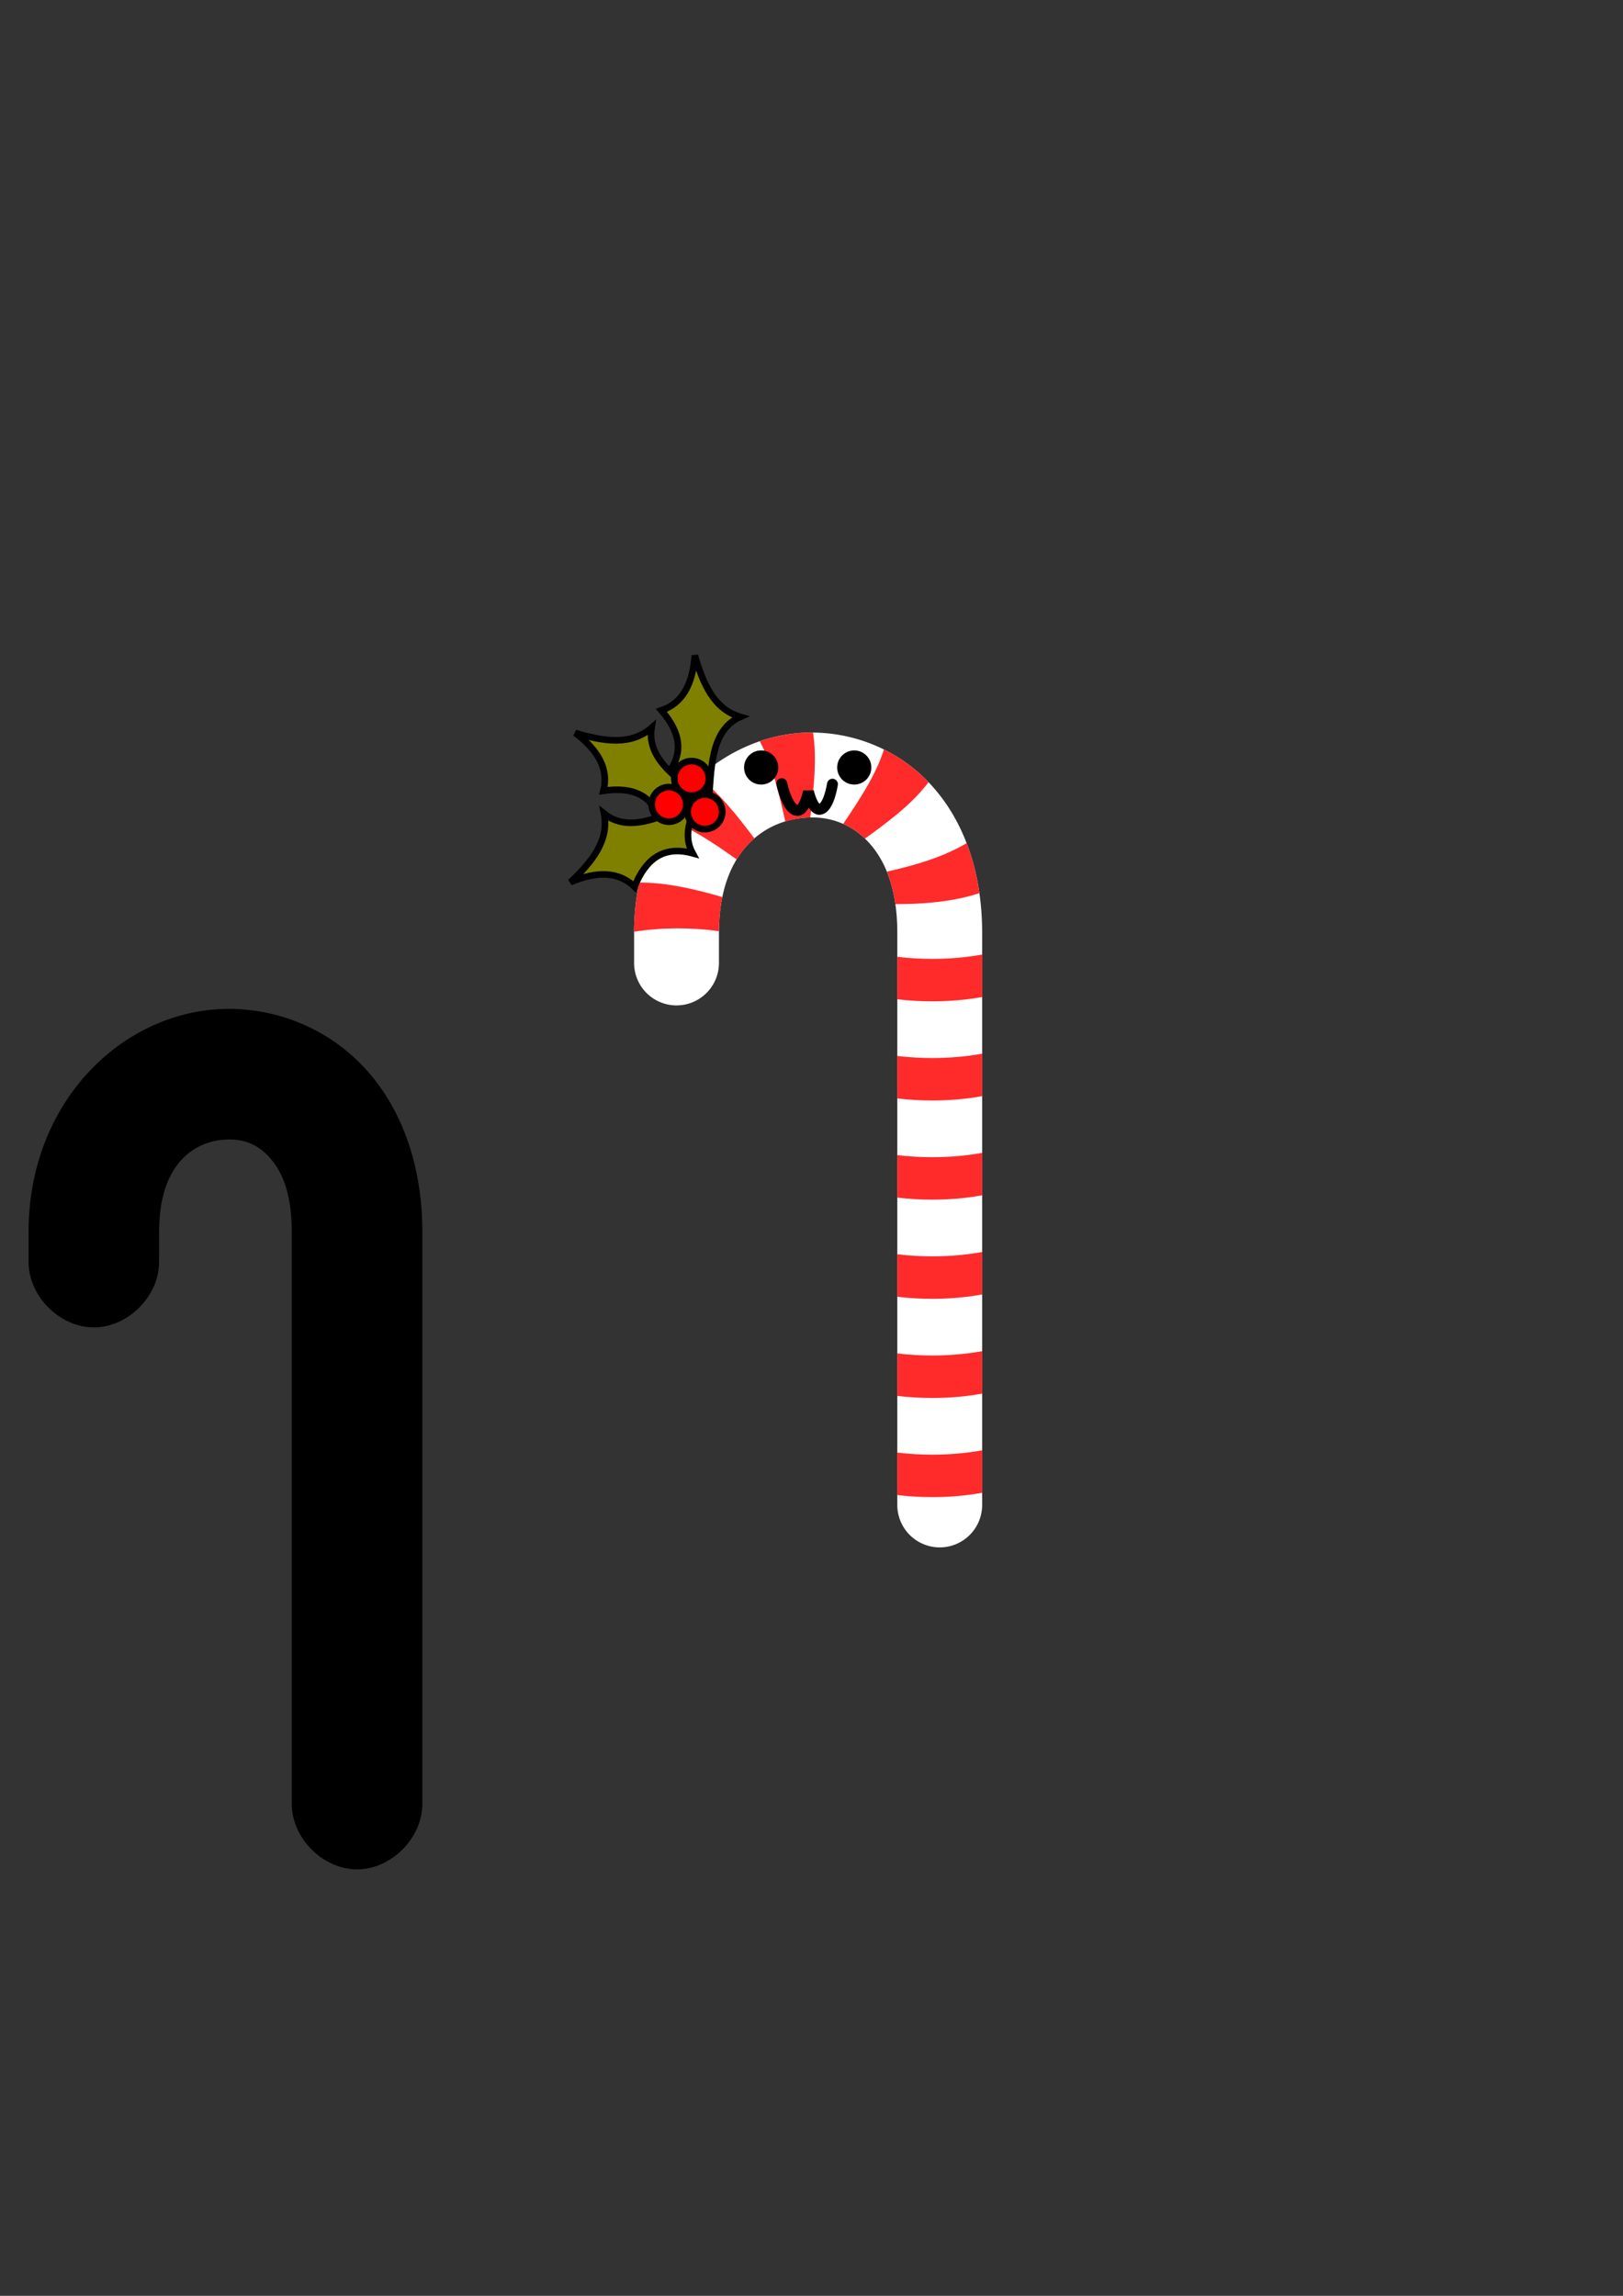 <?xml version="1.0" encoding="UTF-8" standalone="no"?>
<!-- Created with Inkscape (http://www.inkscape.org/) -->

<svg
   xmlns:dc="http://purl.org/dc/elements/1.1/"
   xmlns:cc="http://creativecommons.org/ns#"
   xmlns:rdf="http://www.w3.org/1999/02/22-rdf-syntax-ns#"
   xmlns:svg="http://www.w3.org/2000/svg"
   xmlns="http://www.w3.org/2000/svg"
   xmlns:xlink="http://www.w3.org/1999/xlink"
   xmlns:sodipodi="http://sodipodi.sourceforge.net/DTD/sodipodi-0.dtd"
   xmlns:inkscape="http://www.inkscape.org/namespaces/inkscape"
   width="210mm"
   height="297mm"
   viewBox="0 0 744.094 1052.362"
   id="svg2"
   version="1.1"
   inkscape:version="0.91 r13725"
   sodipodi:docname="xmas-candy.svg"
   inkscape:export-filename="D:\Projets\Xmas-Hell\Creations\Graphics\Sprites\xmas-candy.png"
   inkscape:export-xdpi="90"
   inkscape:export-ydpi="90">
  <rect x="0" y="0" width="744.094" height="1052.362" fill="#333333" stroke="none"/>
  <defs
     id="defs4">
    <inkscape:path-effect
       effect="skeletal"
       id="path-effect4154"
       is_visible="true"
       pattern="m 553.669,639.506 a 19.533,52.275 0 0 0 -2.329,24.705 19.533,52.275 0 0 0 3.263,28.865 l 19.463,0 a 19.533,52.275 0 0 1 -3.263,-28.865 19.533,52.275 0 0 1 2.329,-24.705 l -19.463,0 z"
       copytype="repeated"
       prop_scale="1"
       scale_y_rel="false"
       spacing="0"
       normal_offset="0"
       tang_offset="0"
       prop_units="false"
       vertical_pattern="false"
       fuse_tolerance="0" />
  </defs>
  <sodipodi:namedview
     id="base"
     pagecolor="#ffffff"
     bordercolor="#666666"
     borderopacity="1.0"
     inkscape:pageopacity="0.0"
     inkscape:pageshadow="2"
     inkscape:zoom="1.4"
     inkscape:cx="141.12843"
     inkscape:cy="619.56199"
     inkscape:document-units="px"
     inkscape:current-layer="layer1"
     showgrid="false"
     inkscape:window-width="1920"
     inkscape:window-height="1027"
     inkscape:window-x="1912"
     inkscape:window-y="-8"
     inkscape:window-maximized="1" />
  <g
     inkscape:label="Calque 1"
     inkscape:groupmode="layer"
     id="layer1">
    <path
       sodipodi:type="inkscape:offset"
       inkscape:radius="0"
       inkscape:original="M 369.92773 335.82812 C 329.41385 337.02132 290.71289 372.72099 290.71289 427.57031 L 290.71289 441.06641 A 19.452838 19.452838 0 1 0 329.61328 441.06641 L 329.61328 427.57031 C 329.61328 389.57525 351.25063 375.29673 371.07422 374.71289 C 380.98602 374.42097 390.40603 377.85507 397.86328 385.72461 C 405.32053 393.59414 411.38672 406.49609 411.38672 427.57031 L 411.38672 689.5625 A 19.452838 19.452838 0 1 0 450.28906 689.5625 L 450.28906 427.57031 C 450.28906 398.66826 441.27086 374.97475 426.10156 358.9668 C 410.93226 342.95884 390.18466 335.23153 369.92773 335.82812 z "
       xlink:href="#path4138"
       style="color:#000000;font-style:normal;font-variant:normal;font-weight:normal;font-stretch:normal;font-size:medium;line-height:normal;font-family:sans-serif;text-indent:0;text-align:start;text-decoration:none;text-decoration-line:none;text-decoration-style:solid;text-decoration-color:#000000;letter-spacing:normal;word-spacing:normal;text-transform:none;direction:ltr;block-progression:tb;writing-mode:lr-tb;baseline-shift:baseline;text-anchor:start;white-space:normal;clip-rule:nonzero;display:inline;overflow:visible;visibility:visible;opacity:1;isolation:auto;mix-blend-mode:normal;color-interpolation:sRGB;color-interpolation-filters:linearRGB;solid-color:#000000;solid-opacity:1;fill:#000000;fill-opacity:1;fill-rule:evenodd;stroke:none;stroke-width:38.902;stroke-linecap:round;stroke-linejoin:miter;stroke-miterlimit:4;stroke-dasharray:none;stroke-dashoffset:0;stroke-opacity:1;color-rendering:auto;image-rendering:auto;shape-rendering:auto;text-rendering:auto;enable-background:accumulate"
       id="path4225"
       inkscape:href="#path4138"
       d="m 102.785,472.971 c -40.514,1.193 -79.215,36.893 -79.215,91.742 l 0,13.496 a 19.453,19.453 0 1 0 38.9,0 l 0,-13.496 c 0,-37.995 21.637,-52.274 41.461,-52.857 9.912,-0.292 19.332,3.142 26.789,11.012 7.457,7.87 13.523,20.771 13.523,41.846 l 0,261.992 a 19.453,19.453 0 1 0 38.902,0 l 0,-261.992 c 0,-28.902 -9.018,-52.596 -24.188,-68.604 -15.169,-16.008 -35.917,-23.735 -56.174,-23.139 z"
       transform="translate(-2.9980953e-6,2.9295037e-6)" />
    <path
       sodipodi:type="inkscape:offset"
       inkscape:radius="10.476388"
       inkscape:original="M 369.92773 335.82812 C 329.41385 337.02132 290.71289 372.72099 290.71289 427.57031 L 290.71289 441.06641 A 19.452838 19.452838 0 1 0 329.61328 441.06641 L 329.61328 427.57031 C 329.61328 389.57525 351.25063 375.29673 371.07422 374.71289 C 380.98602 374.42097 390.40603 377.85507 397.86328 385.72461 C 405.32053 393.59414 411.38672 406.49609 411.38672 427.57031 L 411.38672 689.5625 A 19.452838 19.452838 0 1 0 450.28906 689.5625 L 450.28906 427.57031 C 450.28906 398.66826 441.27086 374.97475 426.10156 358.9668 C 410.93226 342.95884 390.18466 335.23153 369.92773 335.82812 z "
       xlink:href="#path4138"
       style="color:#000000;font-style:normal;font-variant:normal;font-weight:normal;font-stretch:normal;font-size:medium;line-height:normal;font-family:sans-serif;text-indent:0;text-align:start;text-decoration:none;text-decoration-line:none;text-decoration-style:solid;text-decoration-color:#000000;letter-spacing:normal;word-spacing:normal;text-transform:none;direction:ltr;block-progression:tb;writing-mode:lr-tb;baseline-shift:baseline;text-anchor:start;white-space:normal;clip-rule:nonzero;display:inline;overflow:visible;visibility:visible;opacity:1;isolation:auto;mix-blend-mode:normal;color-interpolation:sRGB;color-interpolation-filters:linearRGB;solid-color:#000000;solid-opacity:1;fill:#000000;fill-opacity:1;fill-rule:evenodd;stroke:none;stroke-width:38.902;stroke-linecap:round;stroke-linejoin:miter;stroke-miterlimit:4;stroke-dasharray:none;stroke-dashoffset:0;stroke-opacity:1;color-rendering:auto;image-rendering:auto;shape-rendering:auto;text-rendering:auto;enable-background:accumulate"
       id="path4229"
       inkscape:href="#path4138"
       d="m 102.477,462.498 c -46.464,1.368 -89.383,42.438 -89.383,102.215 l 0,13.496 0.002,-0.172 c -0.261,15.833 14.088,30.422 29.924,30.422 15.835,0 30.187,-14.589 29.926,-30.422 l 0.002,0.172 0,-13.496 c 0,-17.009 4.646,-27.104 10.453,-33.283 5.807,-6.179 13.328,-8.88 20.84,-9.102 7.3,-0.215 13.403,1.967 18.877,7.744 5.476,5.779 10.65,15.577 10.65,34.641 l 0,261.992 0.002,-0.137 c -0.207,15.8 14.124,30.32 29.926,30.32 15.802,0 30.133,-14.52 29.926,-30.32 l 0.002,0.137 0,-261.992 c 0,-31.081 -9.767,-57.559 -27.061,-75.809 -17.292,-18.248 -40.958,-27.087 -64.086,-26.406 z"
       transform="translate(-2.9980953e-6,2.9295037e-6)" />
    <path
       style="color:#000000;font-style:normal;font-variant:normal;font-weight:normal;font-stretch:normal;font-size:medium;line-height:normal;font-family:sans-serif;text-indent:0;text-align:start;text-decoration:none;text-decoration-line:none;text-decoration-style:solid;text-decoration-color:#000000;letter-spacing:normal;word-spacing:normal;text-transform:none;direction:ltr;block-progression:tb;writing-mode:lr-tb;baseline-shift:baseline;text-anchor:start;white-space:normal;clip-rule:nonzero;display:inline;overflow:visible;visibility:visible;opacity:1;isolation:auto;mix-blend-mode:normal;color-interpolation:sRGB;color-interpolation-filters:linearRGB;solid-color:#000000;solid-opacity:1;fill:#ffffff;fill-opacity:1;fill-rule:evenodd;stroke:none;stroke-width:38.902;stroke-linecap:round;stroke-linejoin:miter;stroke-miterlimit:4;stroke-dasharray:none;stroke-dashoffset:0;stroke-opacity:1;color-rendering:auto;image-rendering:auto;shape-rendering:auto;text-rendering:auto;enable-background:accumulate"
       d="m 369.928,335.828 c -40.514,1.193 -79.215,36.893 -79.215,91.742 l 0,13.496 a 19.453,19.453 0 1 0 38.9,0 l 0,-13.496 c 0,-37.995 21.637,-52.274 41.461,-52.857 9.912,-0.292 19.332,3.142 26.789,11.012 7.457,7.87 13.523,20.771 13.523,41.846 l 0,261.992 a 19.453,19.453 0 1 0 38.902,0 l 0,-261.992 c 0,-28.902 -9.018,-52.596 -24.188,-68.604 -15.169,-16.008 -35.917,-23.735 -56.174,-23.139 z"
       id="path4138"
       inkscape:connector-curvature="0" />
    <path
       style="fill:#ff2a2a;fill-rule:evenodd;stroke:none;stroke-width:1;stroke-linecap:round;stroke-linejoin:miter;stroke-miterlimit:4;stroke-dasharray:none;stroke-opacity:1"
       d="m 372.746,335.818 c -0.94,-0.008 -1.88,-0.018 -2.818,0.01 -7.327,0.216 -14.59,1.575 -21.58,3.957 2.68,5.086 4.823,10.704 6.617,16.615 1.992,6.582 3.63,13.758 5.061,20.111 3.646,-1.111 7.378,-1.691 11.049,-1.799 0.139,-0.004 0.277,6.7e-4 0.416,-0.002 0.758,-6.49 1.623,-13.733 1.963,-20.623 0.306,-6.309 0.175,-12.463 -0.707,-18.27 z m 32.512,7.742 c -1.87,5.88 -4.707,11.72 -8.043,17.48 -3.289,5.67 -7.135,11.393 -10.639,16.629 3.559,1.581 6.916,3.807 9.973,6.736 4.891,-3.539 10.075,-7.312 14.902,-11.336 5.405,-4.513 10.335,-9.31 14.246,-14.52 -6.068,-6.305 -13.006,-11.305 -20.439,-14.99 z m -84.799,12.758 c -5.876,5.319 -11.135,11.583 -15.531,18.709 5.5,2.004 10.977,4.766 16.395,7.992 5.647,3.369 11.313,7.289 16.408,10.928 2.346,-3.838 5.098,-7.042 8.127,-9.656 -3.863,-5.074 -8.184,-10.702 -12.633,-15.742 -4.036,-4.566 -8.274,-8.742 -12.766,-12.23 z m 122.701,30.174 c -5.939,3.558 -12.733,6.36 -19.895,8.639 -5.541,1.758 -11.241,3.183 -16.672,4.416 1.726,4.239 3.071,9.175 3.893,14.895 5.331,-0.007 10.904,-0.18 16.459,-0.699 7.789,-0.734 15.321,-2.096 22.082,-4.35 -1.179,-8.21 -3.164,-15.867 -5.867,-22.9 z m -149.223,18.061 c -0.27,-0.002 -0.534,0.013 -0.803,0.014 -1.539,7.073 -2.383,14.593 -2.416,22.518 6.367,-1.001 13.219,-1.536 20.191,-1.539 6.419,0.002 12.761,0.447 18.717,1.303 0.043,-5.748 0.578,-10.953 1.537,-15.637 -5.876,-1.728 -12.293,-3.42 -18.625,-4.643 -6.357,-1.223 -12.609,-1.975 -18.602,-2.016 z m 156.352,32.992 c -7.097,1.295 -14.906,1.985 -22.863,1.988 -5.466,-0.002 -10.875,-0.327 -16.039,-0.951 l 0,19.465 c 5.164,0.624 10.573,0.947 16.039,0.949 7.957,-0.004 15.766,-0.692 22.863,-1.986 l 0,-19.465 z m 0,45.453 c -7.097,1.295 -14.906,1.985 -22.863,1.988 -5.466,-0.002 -10.875,-0.327 -16.039,-0.951 l 0,19.463 c 5.164,0.624 10.573,0.949 16.039,0.951 7.957,-0.004 15.766,-0.694 22.863,-1.988 l 0,-19.463 z m 0,45.453 c -7.097,1.295 -14.906,1.983 -22.863,1.986 -5.466,-0.002 -10.875,-0.325 -16.039,-0.949 l 0,19.463 c 5.164,0.624 10.573,0.949 16.039,0.951 7.957,-0.004 15.766,-0.694 22.863,-1.988 l 0,-19.463 z m 0,45.451 c -7.097,1.295 -14.906,1.985 -22.863,1.988 -5.466,-0.002 -10.875,-0.327 -16.039,-0.951 l 0,19.463 c 5.164,0.624 10.573,0.949 16.039,0.951 7.957,-0.004 15.766,-0.694 22.863,-1.988 l 0,-19.463 z m 0,45.453 c -7.097,1.295 -14.906,1.985 -22.863,1.988 -5.466,-0.002 -10.875,-0.327 -16.039,-0.951 l 0,19.463 c 5.164,0.624 10.573,0.949 16.039,0.951 7.957,-0.004 15.766,-0.694 22.863,-1.988 l 0,-19.463 z m 0,45.451 c -7.097,1.295 -14.906,1.985 -22.863,1.988 -5.466,-0.002 -10.875,-0.327 -16.039,-0.951 l 0,19.463 c 5.164,0.624 10.573,0.949 16.039,0.951 7.957,-0.004 15.766,-0.694 22.863,-1.988 l 0,-19.463 z"
       id="path4138-1"
       inkscape:connector-curvature="0" />
    <g
       id="g4300"
       transform="matrix(0.373,-0.928,0.928,0.373,-265.4,447.89)">
      <path
         sodipodi:nodetypes="cccccc"
         inkscape:connector-curvature="0"
         id="path4245-2-2"
         d="m 293.143,518.181 c 3.685,-7.426 8.109,-14.719 4.357,-23.484 12.925,4.904 21.744,-0.614 27.952,-12.758 6.559,7.672 16.447,8.897 29.074,4.816 -10.66,8.339 -19.566,17.302 -18.333,29.863 -10.839,-10.596 -27.319,-3.331 -43.05,1.563 z"
         style="fill:#808000;fill-rule:evenodd;stroke:#000000;stroke-width:3.02;stroke-linecap:butt;stroke-linejoin:miter;stroke-miterlimit:4;stroke-dasharray:none;stroke-opacity:1" />
      <path
         sodipodi:nodetypes="cccccc"
         inkscape:connector-curvature="0"
         id="path4245-2"
         d="m 294.414,517.8 c -4.259,-7.112 -8.008,-14.774 -17.411,-16.351 11.108,-8.229 11.227,-18.631 4.36,-30.415 9.999,-1.376 16.37,-9.036 19.756,-21.868 1.261,13.476 3.993,25.812 15.231,31.558 -14.772,3.399 -17.558,21.192 -21.936,37.075 z"
         style="fill:#808000;fill-rule:evenodd;stroke:#000000;stroke-width:3.02;stroke-linecap:butt;stroke-linejoin:miter;stroke-miterlimit:4;stroke-dasharray:none;stroke-opacity:1" />
      <circle
         r="7.935"
         cy="506.394"
         cx="301.712"
         id="path4247-1"
         style="opacity:1;fill:#ff0000;fill-opacity:1;fill-rule:nonzero;stroke:#000000;stroke-width:3.02;stroke-linecap:round;stroke-miterlimit:4;stroke-dasharray:none;stroke-opacity:1" />
      <path
         sodipodi:nodetypes="cccccc"
         inkscape:connector-curvature="0"
         id="path4245"
         d="m 292.888,512.737 c -8.289,0.132 -16.799,-0.452 -22.866,6.903 -1.573,-13.734 -10.521,-19.039 -24.16,-18.983 3.808,-9.348 0.359,-18.695 -9.06,-28.043 12.301,5.646 24.35,9.448 34.946,2.589 -4.442,14.492 9.574,25.802 21.14,37.534 z"
         style="fill:#808000;fill-rule:evenodd;stroke:#000000;stroke-width:3.02;stroke-linecap:butt;stroke-linejoin:miter;stroke-miterlimit:4;stroke-dasharray:none;stroke-opacity:1" />
      <circle
         r="7.935"
         cy="517.779"
         cx="289.766"
         id="path4247"
         style="opacity:1;fill:#ff0000;fill-opacity:1;fill-rule:nonzero;stroke:#000000;stroke-width:3.02;stroke-linecap:round;stroke-miterlimit:4;stroke-dasharray:none;stroke-opacity:1" />
      <circle
         r="7.935"
         cy="501.208"
         cx="286.764"
         id="path4247-6"
         style="opacity:1;fill:#ff0000;fill-opacity:1;fill-rule:nonzero;stroke:#000000;stroke-width:3.02;stroke-linecap:round;stroke-miterlimit:4;stroke-dasharray:none;stroke-opacity:1" />
    </g>
    <circle
       style="opacity:1;fill:#000000;fill-opacity:1;fill-rule:nonzero;stroke:none;stroke-width:10;stroke-miterlimit:4;stroke-dasharray:none;stroke-opacity:1"
       id="path4237"
       cx="348.965"
       cy="351.807"
       r="7.829" />
    <circle
       r="7.829"
       cy="351.807"
       cx="391.644"
       id="circle4239"
       style="opacity:1;fill:#000000;fill-opacity:1;fill-rule:nonzero;stroke:none;stroke-width:10;stroke-miterlimit:4;stroke-dasharray:none;stroke-opacity:1" />
    <path
       style="fill:none;fill-rule:evenodd;stroke:#000000;stroke-width:5;stroke-linecap:round;stroke-linejoin:miter;stroke-miterlimit:4;stroke-dasharray:none;stroke-opacity:1"
       d="m 358.419,359.227 c 0,0 2.537,12.307 7.293,12.262 3.33,-0.031 4.946,-8.681 4.946,-8.681 0,0 1.811,8.287 5.005,8.176 4.324,-0.151 5.987,-11.517 5.987,-11.517"
       id="path4243"
       inkscape:connector-curvature="0"
       sodipodi:nodetypes="cscsc" />
  </g>
</svg>
